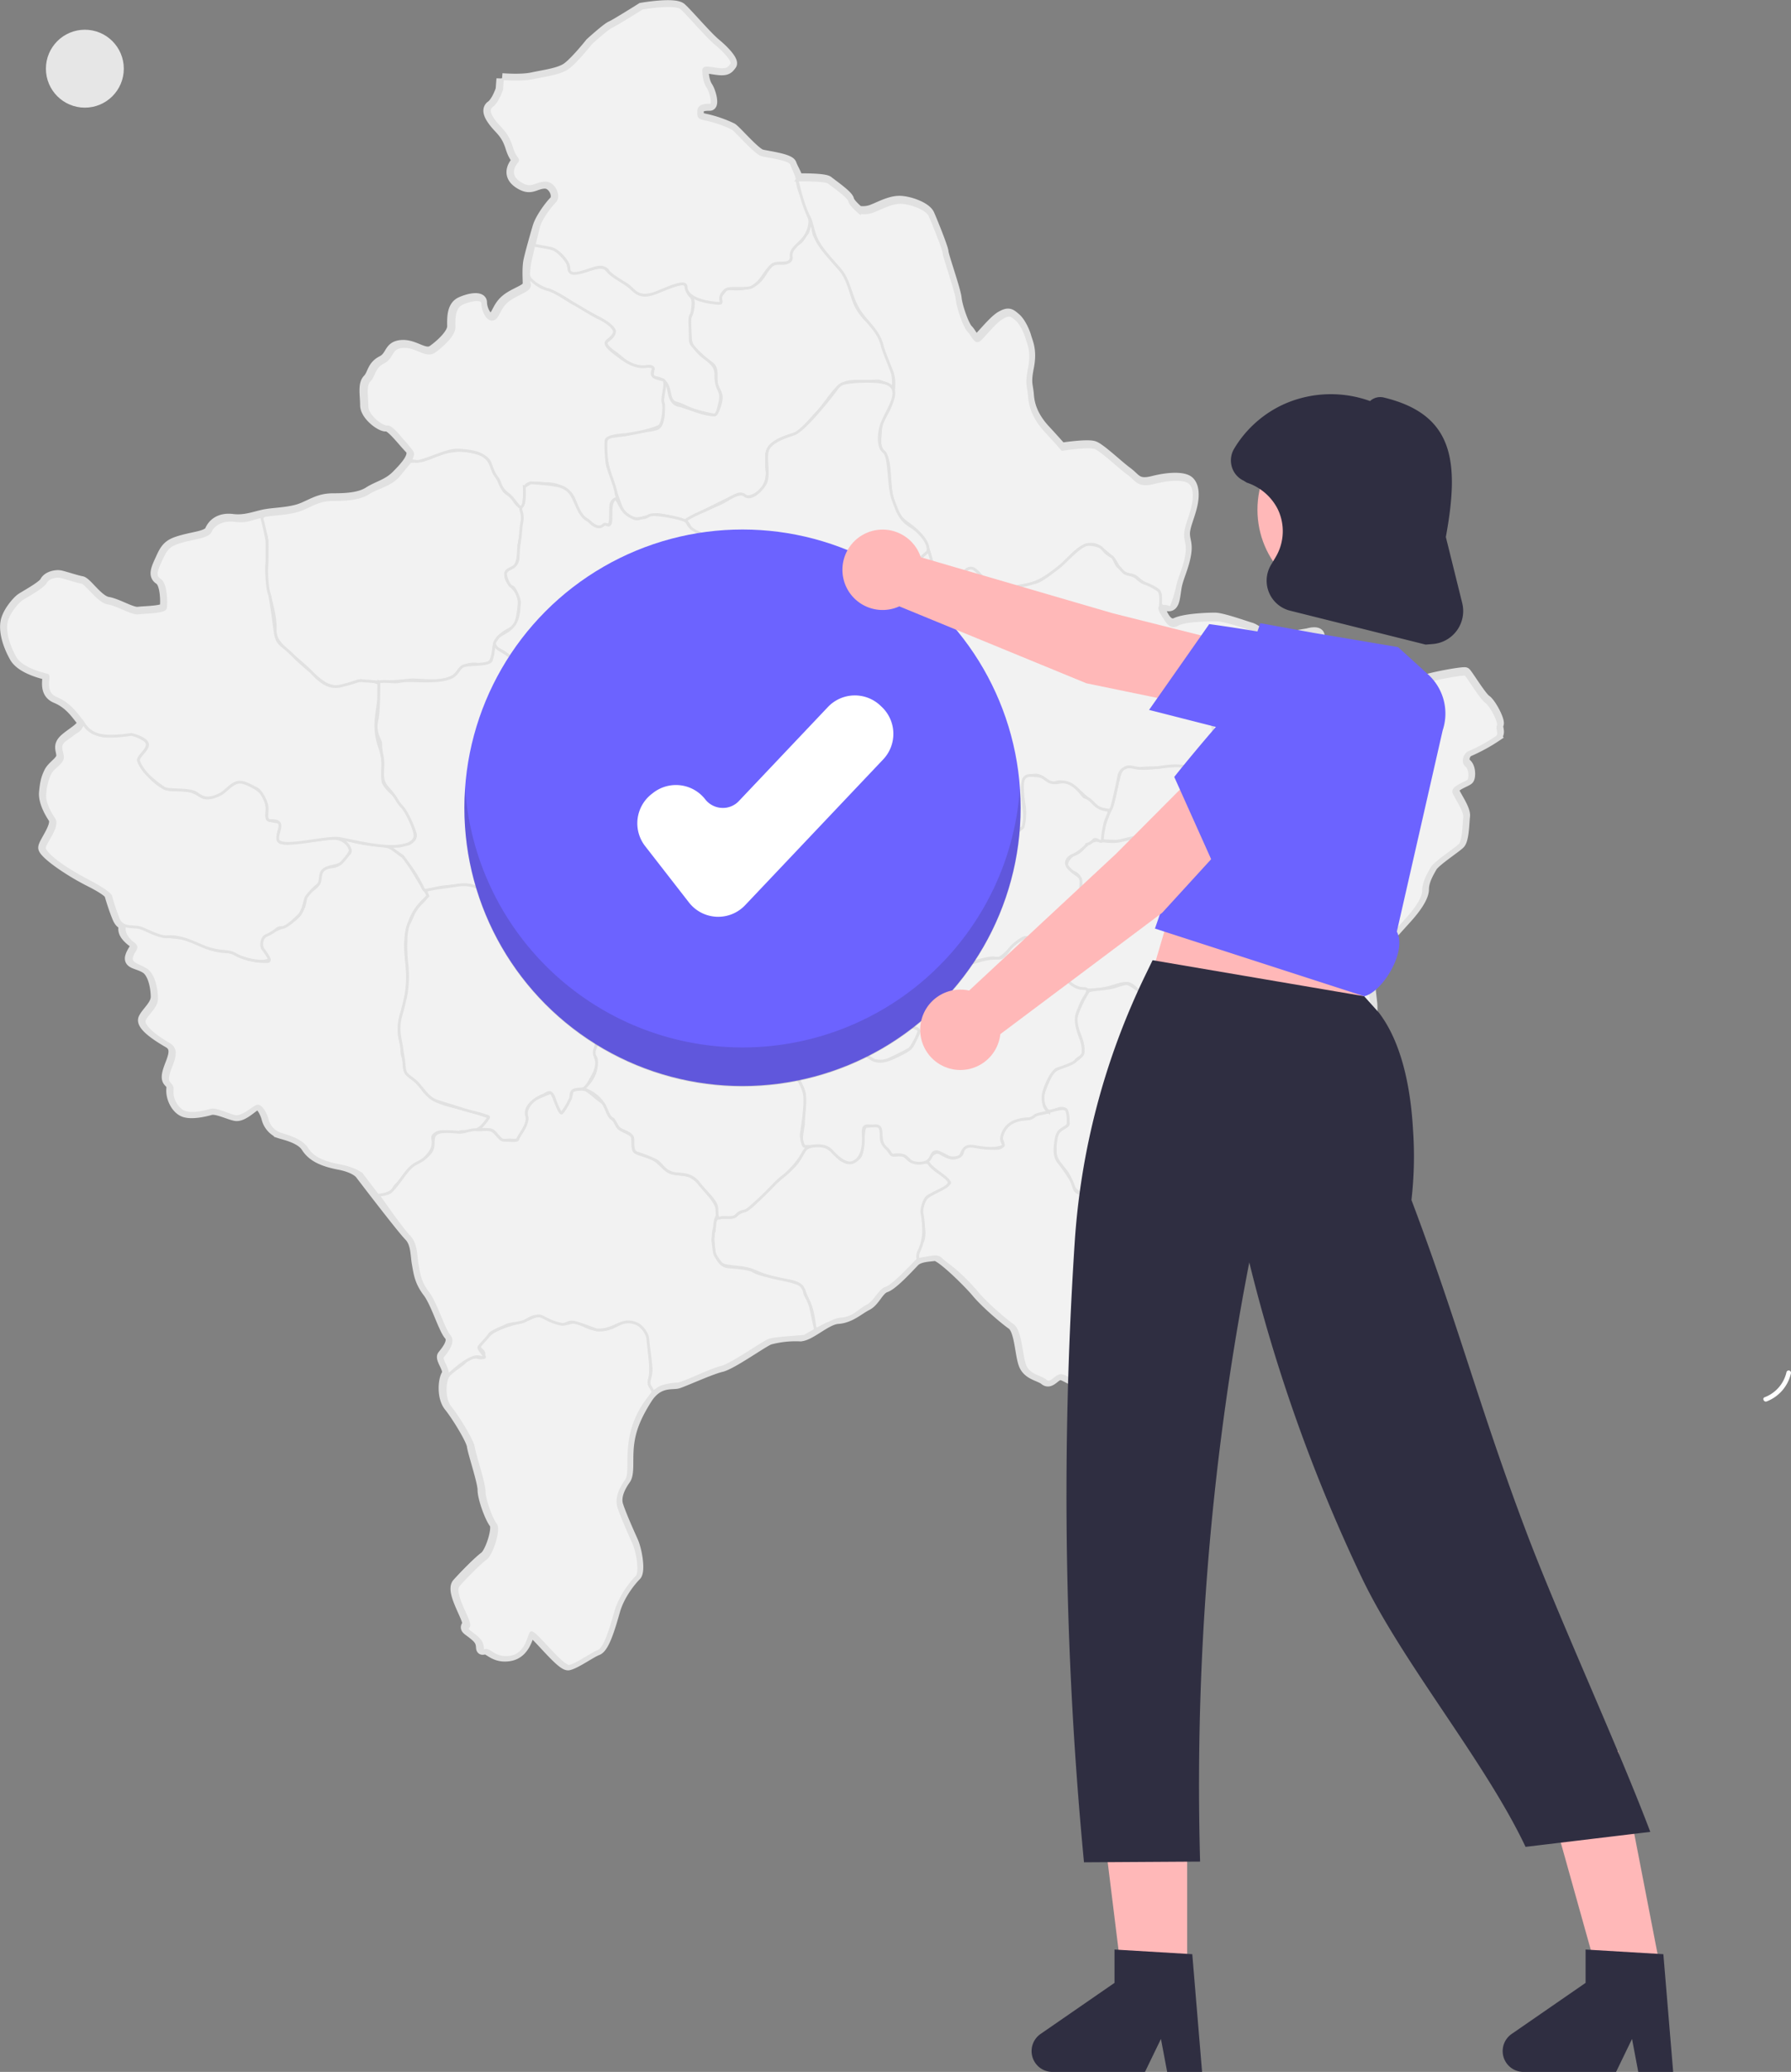 <svg xmlns="http://www.w3.org/2000/svg" width="799.737" height="924.778" viewBox="0 0 799.737 924.778">
  <rect x="0" y="0" width="799.737" height="924.778" fill="#808080" stroke="none"/>
  <g id="Group_187" data-name="Group 187" transform="translate(3627.5 -6028.488)">
    <g id="_1749309245008" transform="translate(-3625 6031)">
      <g id="layer1_1" transform="translate(0 0)">
        <g id="g3488_2" transform="translate(0 0)">
          <path id="path2550_3" d="M224.167,35.067s8.436.739,13.567-.371,11.37-1.85,15.036-4.068,11-11.464,11-11.464,7.336-6.657,9.169-7.4,13.567-8.136,13.567-8.136,14.668-2.589,17.6,0,11.37,12.575,15.4,15.9,8.068,7.768,6.968,9.246-1.833,2.589-5.5,2.218-6.968-1.479-6.968.371.368,5.178,1.833,7.4,2.934,8.136,1.1,8.136-5.135,0-5.135,2.589-.368,2.957,3.3,3.7a53.9,53.9,0,0,1,11.734,4.068c1.833,1.111,10.269,11.1,13.2,11.836s12.47,1.85,13.2,4.068,3.666,6.657,2.2,6.657,12.467-.371,14.3,1.111,8.8,6.289,9.169,8.136,4.4,5.178,4.4,5.178a11.578,11.578,0,0,0,6.6-.739c3.666-1.479,7.7-3.7,11.734-3.7s11.734,2.589,13.2,5.918,6.235,15.164,6.235,16.643,5.5,17.014,5.867,20.714,3.3,12.207,5.135,14.053,2.934,5.55,4.767,4.068,6.968-8.136,10.269-9.986,4.034-1.111,6.235.739,4.034,5.918,4.767,8.507,2.566,5.918,1.1,13.314-.368,7.768,0,12.575,2.2,9.986,7.336,15.535,7.336,8.136,7.336,8.136,11.734-1.85,14.668-.739,10.634,8.507,14.668,11.468,4.4,5.918,11.734,4.068,13.567-1.85,15.768,0,2.569,5.918,1.465,10.725-3.3,9.246-3.3,12.575,1.465,4.439.368,9.986-3.3,9.618-4.034,13.686-.733,8.507-3.3,8.507-5.135-1.111-4.034,1.479,3.3,8.136,7.336,6.289,13.935-2.218,17.237-2.218,13.567,3.7,16.136,4.439,9.169,6.657,11.37,5.55,13.935-2.961,13.935-2.961,4.767-1.479,5.135.739,4.034,5.546,5.867,6.657-.733,2.589,1.1,4.807,4.4,4.439,8.068,4.439,10.212,6.745,12.781,10.445,13.172-4.439,19.04-6.289,17.689-3.788,18.422-3.416,6.968,10.725,9.169,12.207,6.235,9.246,5.5,10.725,1.1,3.7-.733,5.178a77.222,77.222,0,0,1-12.1,6.657c-2.2.739-3.3,4.439-1.469,5.918s1.833,5.55,1.1,6.657-7.7,2.961-6.6,5.55,5.135,8.136,4.767,11.1-.368,10.357-2.2,12.207-11,7.768-12.467,10.357-3.666,6.289-3.666,9.986S631.6,405.671,628.667,409s-11,11.836-11,13.314-4.767,1.85-5.867,7.028.368,14.8.733,18.493-.368,14.053-2.566,16.643-4.4,7.028-8.8,6.657-5.135-1.479-9.9,1.85-11,8.136-13.935,9.618-6.235,2.589-5.5,9.246,4.767,8.136,10.269,14.054,9.9,11.836,9.9,15.535,1.465,8.507-.732,9.986-5.5,1.111-11,2.961a60.2,60.2,0,0,1-15.768,2.957c-3.3,0-6.968-4.439-6.968-4.439s0-.739-1.468,1.479-5.5,6.657-8.8,5.918-8.068-9.986-10.269-7.768-5.5,4.439-3.666,5.918,5.867,4.807,5.135,7.4-.368,6.289-2.569,5.178-6.968-5.918-12.1-7.4-11.37,2.957-14.668,7.028-9.169,11.836-9.9,14.054-1.465,7.028-2.934,9.986-1.833,7.4-5.135,8.136-6.968,1.479-5.867,3.7-1.468,1.85,2.934,8.136,8.8,15.9,6.6,17.382-4.4,5.55-10.269,5.178-9.533-4.439-11.734-3.7-4.034,4.068-6.235,2.218-7.336-2.218-9.169-6.657-1.833-15.535-5.5-18.125-11.988-9.8-15.657-14.236S420,559.9,417.436,560.269s-6.968.371-9.169,2.589-9.533,10.357-12.835,11.468-4.767,6.289-8.436,8.136-7.336,5.55-12.835,5.918-12.835,8.136-17.237,7.768a44.824,44.824,0,0,0-13.2,1.479c-2.566.739-16.869,11.1-21.636,12.207s-16.869,6.657-19.438,7.4-8.8-1.111-13.935,7.029-7.336,14.053-8.068,20.714.368,12.575-1.468,15.164-4.767,7.4-3.3,11.836,4.767,11.836,6.6,15.9,3.3,13.314,1.468,15.164-7.336,8.136-9.533,15.9-4.767,16.275-7.7,17.385-9.533,5.918-12.835,6.657-16.136-16.643-17.237-14.8-2.2,9.618-9.169,10.725-9.169-3.7-11.37-2.961.368-2.218-3.3-5.546-5.5-3.329-4.034-5.178-7.7-14.8-4.4-18.493,9.533-9.986,12.1-11.836,6.235-12.946,4.4-15.164-5.135-11.1-5.135-14.8-4.4-16.643-4.767-19.6S204,631.651,200.7,627.583s-2.569-11.836-1.1-14.053-2.934-7.029-1.833-8.507,5.5-6.289,2.934-9.246-5.867-14.425-9.533-19.232-4.034-8.507-4.767-12.575-.368-9.246-3.666-12.575-21.636-27.371-21.636-27.371-1.833-2.961-9.533-4.439-12.1-3.7-14.668-7.768-9.9-5.55-12.1-6.289a9.51,9.51,0,0,1-5.5-6.289c-.733-2.961-2.934-7.028-4.767-6.289s-6.235,5.55-9.533,4.807-8.436-3.329-11-2.589-8.8,2.218-12.1.739-5.5-6.289-5.135-9.986-2.934-2.218-1.833-7.028,5.5-10.725.368-13.686-12.47-7.768-11-10.725,5.5-5.918,5.5-9.618-1.1-10.725-4.767-12.946-7.7-1.85-6.6-5.178,3.666-4.439.733-6.657-4.4-4.439-3.666-6.657-1.1.371-2.934-4.068-3.3-9.618-3.3-9.618,1.107-1.367-9.159-6.546-20.545-12.686-20.545-14.908,6.6-9.986,4.4-13.314-4.4-7.768-4.034-11.468.733-5.918,2.2-8.875,5.5-4.807,5.5-7.4-1.833-4.439,1.465-7.4,9.533-5.918,7.336-8.507-5.135-7.4-11.37-9.986-2.569-9.986-4.034-10.357-11.37-2.589-14.3-7.768-4.767-11.1-4.034-15.535,5.135-9.246,6.6-10.357,9.9-5.546,11-7.768,4.767-2.957,6.6-2.589,7.336,2.218,9.533,2.589,7.336,8.507,11.734,9.246,10.634,4.807,13.567,4.439,11.734-.371,12.1-2.218.368-10.725-2.569-12.575-1.1-5.179,1.1-9.986,4.034-5.918,9.533-7.4,11-1.85,12.1-4.439,4.034-5.55,9.9-4.807,10.634-1.479,15.036-2.218,11.37-.739,16.5-2.957,7.7-4.068,13.567-4.068,11.734-.371,15.768-2.957,8.436-3.329,12.47-7.4,8.8-9.246,5.867-12.207-8.433-10.357-10.634-9.986-9.169-4.807-9.169-9.246-1.1-9.246,1.1-11.464,1.833-5.918,6.235-8.136,2.934-6.657,8.8-7.028,10.269,4.807,13.935,2.218,8.8-7.4,8.8-10.725-.368-8.875,3.666-10.725,9.169-2.589,9.169,0,1.833,7.4,4.4,7.028,2.566-4.807,6.6-8.136,9.9-4.439,9.9-7.028-.368-7.4.365-10.725,2.934-11.1,4.034-14.8,5.135-9.246,7.336-11.464-.368-8.507-4.767-8.136-5.867,3.329-11,0-2.934-7.4-1.465-9.246-.368-.739-2.2-6.657S223.8,58,221.6,55.41s-4.767-6.289-2.2-8.136,4.4-7.4,4.4-7.4l.368-4.807Z" transform="translate(-2.512 -2.441)" fill="#f2f2f2" stroke="#e1e1e1" stroke-miterlimit="2.613" stroke-width="4.95" fill-rule="evenodd"/>
          <path id="path3188_4" d="M877.79,306.409c1.526-1.225-.206-1.711.885-4.611a9.483,9.483,0,0,1,2.876-3.153c2.461-1.317,2.738-3.784,3.751-4.375s1.225-4.76,2.13-5.091.5,3.372,1.34,5.5a31.176,31.176,0,0,0,4.632,7.43c2.009,2.3,4.2,5.006,5.584,6.424,3.22,3.291,3.291,2.977,5.043,7.923.874,2.474,1.651,6.029,3.035,9.28a24.221,24.221,0,0,0,4.568,6.6c2.2,1.85,6.137,6.741,6.873,9.331.368,1.293,5.432,14.02,5.388,15.417-.02.7.719,5.033-.24,5.415s-4.53-2.792-6.8-2.64c-7.525.506-12.575-.81-16.511,1.978C897.279,364,893.268,370.7,889.8,374.3s-6.988,8.689-10.654,9.611c-13.48,3.386-11.559,10.023-11.559,10.023-.324,8.521.429,4.976.1,8.129s-1.715,6.006-3.275,7.123c-7.231,5.182-6.674-.165-10.107,1.431-5.546,2.579-21.311,10.536-22.591,11.451-.972.7-5.2-1.563-12.146-2.478-3.474-.456-7.981,2.36-11.468,1.61s-5.293-4.287-5.719-5.432c-1.023-2.768-4.193-11.775-4.679-13.6-3.345-12.528-2.64-14.546-1.151-17.007.371-.611,7.876-.928,10.431-1.87s7.872-1,11.316-2.066,3.248-7.829,2.859-11c-.23-1.894.209-9.03,1.182-9.317,1.452-.429,1.185,5.074,2.778,7.538a4.7,4.7,0,0,0,3.757,2.461c4.507,1.215,10.85,4.281,15.455,4.088.925-.037,3.173-5.573,2.893-8.251s-2.208-4-2.255-6.532c-.051-2.68.287-5.229-.766-6.9s-3.494-2.454-5.3-4.456c-2.829-3.129-4.7-3.237-5.371-7.528-.186-1.188-.277-3.426-.385-5.418s-.294-3.453.591-5.32a14.942,14.942,0,0,0,1.03-5.361c.179-1.431-.992-3.383-.689-3.251l3.943,1.715c2.019.412,7.42,1.6,8.234,1.384,1.627-.422.442-1.688.614-2.67s1.114-1.563,1.546-2.275.925-1.577,3.356-1.4c14.725,1.043,14.047-7.974,18.385-10.7,2.444-1.536,5.182.344,7.626-1.617Z" transform="translate(-527.679 -192.341)" fill="#f2f2f2" stroke="#e1e1e1" stroke-miterlimit="2.613" stroke-width="1.24" fill-rule="evenodd"/>
          <path id="path3190_5" d="M1451.687,1038.833a43.552,43.552,0,0,1,1.4-5.719c1.971-6.2,2.5-5.614,3.538-9.186s1.539-6.63,2.255-9.6c.8-3.318,1.472-6.313,3.443-6.687,4.358-.83,4.787.55,8.088.55s9.763-.969,12.767-1.192c2.664-.2,5.4-.9,7.906,1.907,1.641,1.84,1.134,8.082,2.3,9.881,1.347,2.083,3.278,4.777,2.414,8.919-.395,1.887.068,1.6-.709,6.063-.388,2.231-1.273,4.726-1.175,8.156a28.815,28.815,0,0,1-.6,7.167c-.739,1.344-1.512.533-3.312.223s-5.161,1.013-7.363.064a18.654,18.654,0,0,1-4.638-3.193,27.086,27.086,0,0,1-4.179-4.28c-1.664-2.306-2.785-3.065-4.925-3.126s-4.075.483-6.93,1.138c-.726.165-1.715.516-2.529.635a11.648,11.648,0,0,1-2.5.081c-.834-.061-1.884-.051-2.664-.088l-2.853-.139.273-1.566Z" transform="translate(-962.296 -667.703)" fill="#f2f2f2" stroke="#e1e1e1" stroke-miterlimit="2.613" stroke-width="1.24" fill-rule="evenodd"/>
          <path id="path3265_6" d="M1605.886,837.921c2.2-1.111,18.7-4.439,19.07-2.218s4.034,5.55,5.867,6.657-.733,2.589,1.1,4.807,4.4,4.439,8.068,4.439,10.857,6.644,13.426,10.344,12.528-4.338,18.4-6.188,17.689-3.788,18.422-3.416,6.968,10.725,9.169,12.207,6.235,9.246,5.5,10.725,1.1,3.7-.733,5.179a77.212,77.212,0,0,1-12.1,6.657c-2.2.739-3.3,4.439-1.469,5.918s1.833,5.547,1.1,6.657-7.7,2.961-6.6,5.55,5.135,8.136,4.766,11.1-.368,10.357-2.2,12.207-11,7.768-12.47,10.357-3.666,6.289-3.666,9.986-4.034,8.878-6.968,12.207-11,11.836-11,13.314-4.766,1.85-5.867,7.028c-.139.648.506-.655-.766-4.2-.317-.884-4.355-3.94-9.911-7.589-5.071-3.332-9.219-.527-18.064-2.778-2.758-.7-3.322-2.555-4.254-3.345s-2.734-1.637-2.961-2.414c-.925-3.14-1.566-10.853-4.115-12.97-1.039-.864-1.88-2.677-2.778-3.578s-1.978-2.133-2.758-3.082-1.377-2.556-2.059-3.575-1.438-2.346-2.177-3.369c-3.119-4.291-3.9-5.813-3.848-6.671a73.542,73.542,0,0,0-.1-8.207c-.078-2.724,2.258-4.078,1-8.288-2.528-8.412-13.7-15.927-15.762-25.173-.928-4.152-1.482-11.495-4.125-16.855s-7.379-8.74-8.595-13.044c-2.427-8.612,20.667,2.309,20.782-4.649.118-7.2,6.448-9.827,9.044-13.561l3.589-2.846c1.036.206,3.15,2.066,3.879,2.316a9.023,9.023,0,0,0,2.181.365Z" transform="translate(-1038.355 -553.887)" fill="#f2f2f2" stroke="#e1e1e1" stroke-miterlimit="2.613" stroke-width="1.24" fill-rule="evenodd"/>
          <path id="path3267_7" d="M1536.078,1137.976c-1.1,5.179.368,14.8.733,18.493s-.368,14.054-2.569,16.643-4.4,7.028-8.8,6.657-5.135-1.479-9.9,1.85-11,8.136-13.935,9.618-6.235,2.589-5.5,9.246,4.767,8.136,10.269,14.053,9.9,11.836,9.9,15.536,1.469,8.507-.733,9.986-5.5,1.111-11,2.961a60.181,60.181,0,0,1-15.768,2.957c-3.3,0-7.234-4.892-7.234-4.892l2.508-4.709c1.2-2.248.1-4.385-.172-6.718s.429-5.131-.064-8.716c-.993-7.19.989-6.383-2.086-9.408-3.126-3.075-6.681-2.117-7.879-5.246s-.814-9.081-4.375-15.7-9.719-12.187-16.444-18.04c-1.84-1.6-4.2-5.094-5.648-6.961s-4.76-6.8-6.316-8.193-3.4.26-4.773-.52-.878-1.242-1.225-2.066c-.979-2.326-4.051-7.305-7.12-7.727-2.626-.361-5.637,1.067-8.824,1.867a37.713,37.713,0,0,1-9.068.962,14.21,14.21,0,0,1-11.181-6.252c-.76-1.333-1.708-6.921-.456-9.476s-.047-5.7,1.914-8.629,6.427.263,7.795-2.181,3.062-8.814,2.529-9.925c-2.137-4.443-3.376-5.081-3.6-6.61-.449-3.058,1.009-7.7-3.379-9.415-6.11-2.383-1.472-7.319.344-7.957,4.827-1.7,3.565-4.7,8.932-6.09,2.161-.56,6.688,1,11.181.128,3.774-.729,10.465-2.957,12.615-.581,2.738,3.028,6.694,7.8,10.114,9.142s6.293-.753,9.908.723c1.809.736.969-7.626,1.857-10.63.567-1.924.56-7.488,2.309-8.547,2.046-1.236,5.05-2.637,6.91-1.735s6.765,3.345,8.618,4.28l5.9.453.017,6.589c-.233,4.034,4.19,7.8,6.3,12.129s3.622,3.9,5.607,7.4c.993,1.745,2.671,2.569,3.744,4.979s1.728,10.215,2.572,10.7c3.386,1.941,3.545,4.048,6.569,4.946a35.232,35.232,0,0,0,10.8,1.128,14.939,14.939,0,0,1,8.733,2.579c2.137,1.425,5.32,4.22,6.833,5.307a5.863,5.863,0,0,1,2.552,5.621Z" transform="translate(-926.782 -710.632)" fill="#f2f2f2" stroke="#e1e1e1" stroke-miterlimit="2.613" stroke-width="1.24" fill-rule="evenodd"/>
          <path id="path3269_8" d="M1468.636,1384.871s-1.941,3.929-3.41,6.151-5.331,7-8.629,6.262-7.9-9.986-10.1-7.768-5.594,4.341-3.923,6c2.005,1.992,5.783,4.379,5.047,6.971s-.368,6.289-2.566,5.178-6.627-5.489-11.761-6.971c-2.566-.739-4.351-.071-6.333.6s-4.166,1.364-5.817,3.4c-.1.128-1.232.176-.577-.476,2.063-2.056.209-3.514-1-4.929-1.232-1.445-2.039-5.03-2.819-5.172-3.376-.621-3.656-3.636-4.507-5.925-1.688-4.537-4.652,1.651-8.531,1.32-4.618-.392-12.848,1.809-15.4-3.328-1.171-2.36-1.323-3.7-2.768-6.036s-5.205-5.648-5.371-8.865c-.331-6.434-.334-9.483,4.524-11.832,1.759-.851,1.317-1.691.932-4.352-.317-2.2-.233-2.839-.959-3.406-2.674-2.09-6.6,2.623-8.46-.084-2.056-2.988-1.485-4.193-1.56-4.838-.294-2.576,1.465-5.567,3.325-10.117s11.11-4.53,13.871-9.375-3.713-12.467-2.525-16.515c1.259-4.284,5.016-11.6,5.844-11.977,1.654-.766,6.873-.631,11.437-1.857,1.154-.311,4.868-1.789,6.124-1.293a21.625,21.625,0,0,1,4.28,2.785c1.249.972,2.633,5.749,3.771,6.866s4.345-.26,5.263.672c3.673,3.73,6.694,9.1,10.479,13.878s9.823,7.977,13.891,13.334c2.036,2.68,5.628,8.186,6.485,11.593a57.482,57.482,0,0,1,1.485,9.24c.358,3.541,8.6,3.859,9.145,6.951a114.62,114.62,0,0,1,1.128,12.845c.057,9.057-.027,11.063-.027,11.063Z" transform="translate(-911.425 -858.988)" fill="#f2f2f2" stroke="#e1e1e1" stroke-miterlimit="2.613" stroke-width="1.24" fill-rule="evenodd"/>
          <path id="path3178_9" d="M1308.427,1517.156c-3.3,4.068-9.169,11.836-9.9,14.054s-1.465,7.028-2.934,9.985-1.833,7.4-5.135,8.136-6.968,1.478-5.867,3.7-1.465,1.85,2.934,8.136,8.8,15.9,6.6,17.385-4.4,5.546-10.269,5.179-9.533-4.439-11.734-3.7-4.034,4.068-6.235,2.218-7.336-2.218-9.169-6.657-1.833-15.536-5.5-18.125-11.988-9.8-15.657-14.236a93.942,93.942,0,0,0-8.747-9.067c-3.339-2.974-6.444-5.054-7.342-5.989-2.036-2.117-3.72-1.117-10.128-.159-1.634.246.324-5.378,1.448-7.562s1.043-4.868.257-8.558c-.52-2.434-1.124-6.8.743-10.073s7.8-4.385,11.275-7.846c.76-.756-11.015-8.608-10.013-9.891.5-.641,3.059-5.06,5.894-3.369,4.628,2.761,6.519,2.7,9.216.75,1.3-.942.017-4.011,3.845-4.031s12.234,2.116,14.08.567-.1-2.873.1-4.443,2.019-5.162,3.946-6.272c3.852-2.218,4.581-1.614,7.859-1.938,1.637-.162,2.815-2.12,5.232-2.242s10.151-3.389,11.758-1.9c.8.742,1.137,3.642.965,6.3-.088,1.33-2.61,1.982-3.929,3.427s-1.438,3.686-1.691,5.361c-.506,3.349-.26,6.569,1.634,8.645a68.193,68.193,0,0,1,4.247,6.05c3.052,4.1,1.509,7.288,5.621,7.66,3.058.277,7.059.493,10.6.618s6.964-3.214,8.162-3.3c2.4-.166,2.36,4.389,3.609,6.262s3.784,1.07,4.216,3.7,3.2,3.5,3.15,5.584a4.241,4.241,0,0,1-.739,2.815,29.219,29.219,0,0,1-2.4,2.815Z" transform="translate(-801.526 -968.472)" fill="#f2f2f2" stroke="#e1e1e1" stroke-miterlimit="2.613" stroke-width="1.24" fill-rule="evenodd"/>
          <path id="path3180_10" d="M1029.8,1543.007c-2.2,2.218-10.85,11.636-14.148,12.747s-4.834,6.157-8.5,8.007-6.12,5.442-11.623,5.81c-2.751.186-4.6,1.644-6.515,2.224l-5.087,2.657c-.273-.024-.4-7.748-2.964-12.764-2.846-5.567-1.546-8.075-10.016-9.358a54.644,54.644,0,0,1-14.168-4.179c-5.449-2.464-13.483-1.36-15.093-3.571s-2.667-3.025-2.954-5.381-.685-8.021-.088-8.433-.236-4.929,1.441-6.022,6.748.344,8.544-1.431,5.34-2.454,7.228-4.355,4.328-4.365,6.566-6.617c4.473-4.5,7.68-6.819,11.525-10.489s4.345-7.373,6.053-8.439,6.526-2.083,9.922.024c3.16,1.961,3.852,4.895,7.893,6.12,2.022.615,5.411-.81,6.5-3.173,1.235-2.7.746-13.189,2.393-12.8.824.192,4.865-1,6.171.408s-.122,5.418,1.262,7.17,2.7,3.453,3.757,4.672,2.5.182,5.253.662c1.445.25,2.056,2.819,6.063,3.4,1.057.152,4.9-.976,5.57.358,1.35,2.673,8.919,6.289,8.922,8.382s-5.877,3.9-9.463,6.228c-1.765,1.144-2.9,5.732-2.687,7.2a43.963,43.963,0,0,1,.793,8.868,22.49,22.49,0,0,1-1.965,8.1,5.553,5.553,0,0,0-.564,3.98Z" transform="translate(-622.416 -983.359)" fill="#f2f2f2" stroke="#e1e1e1" stroke-miterlimit="2.613" stroke-width="1.24" fill-rule="evenodd"/>
          <path id="path3373_11" d="M675.041,1749.628c.523,4.449,1.1,10.047.084,13.26a3.23,3.23,0,0,0,.6,2.974l1.178,2.275-2.68,3.687a39.711,39.711,0,0,0-7.94,20.775c-.733,6.657.368,12.575-1.465,15.164s-4.767,7.4-3.3,11.836,4.767,11.836,6.6,15.9,3.3,13.314,1.465,15.164-7.336,8.135-9.533,15.9-4.767,16.275-7.7,17.385-9.537,5.918-12.835,6.657-16.136-16.643-17.237-14.8-2.2,9.618-9.169,10.725-9.169-3.7-11.37-2.961.368-2.218-3.3-5.546-5.5-3.328-4.034-5.178-7.7-14.8-4.4-18.493,9.533-9.986,12.1-11.836,6.235-12.946,4.4-15.164-5.135-11.1-5.135-14.8-4.4-16.643-4.767-19.6-6.968-13.686-10.269-17.753-2.569-11.836-1.1-14.054,6.468-4.939,7.569-6.417a7.444,7.444,0,0,1,4.524-2.093c1.732-.041,2.95,1.2,3.761-.587.881-1.944-1.246-2.62-1.661-3.609s.885-2.289,4.014-5.476c4.237-4.314,15.248-5.661,20.785-8.686,3.629-1.982,8.034,5.668,16.224,2.859,4.436-1.519,9.614,7.859,21.413.554,3.582-2.218,9.294-.334,11.464,2.822s1.566,7.771,1.725,9.1Z" transform="translate(-387.696 -1149.402)" fill="#f2f2f2" stroke="#e1e1e1" stroke-miterlimit="2.613" stroke-width="1.24" fill-rule="evenodd"/>
          <path id="path3349_12" d="M733.584,333.579a63.481,63.481,0,0,1,7.93,5.57,7.445,7.445,0,0,0,7.285,1.661c4-1.188,13.608-6.043,15.441-4.2.918.925.53,3.329,2.38,5.084,1.593,1.516.962,4.287.881,5.465-.314,4.5-1.509.938-1.141,8.47.4,8.143-.739,5.9,3.359,10.708,3.129,3.669,8.223,5.138,8.18,10.141-.071,8.558,3.369,6.127,1.614,13.486-1.249,5.243-1.529,5-4.338,4.392-10.489-2.255-10.043-3.575-15.117-5.047-4.736-1.374-.493-10.215-9.24-11.3-3.3-.409,1.556-5.57-3.234-4.854-7.508,1.124-10.819-3.528-14.452-6.073-9.027-6.326-.908-4.456-.533-9.7.182-2.582-10.479-7.8-12.767-9.02-4.9-2.61-10.5-7.109-15.417-8.882-7.16-2.583-10.124-5.145-10.124-7.734a40.619,40.619,0,0,1,1.36-8.527l.982-4.382,2.481.479c1.715.334,7.332.712,9.263,3.389,1.009,1.4,2.458,2.441,3.207,3.994s.324,2.957,1.6,4.365c.841.925,6.9-.844,10.1-1.739s5.027-.26,5.246-.027a22.467,22.467,0,0,0,5.043,4.274Z" transform="translate(-460.759 -212.003)" fill="#f2f2f2" stroke="#e1e1e1" stroke-miterlimit="2.613" stroke-width="1.24" fill-rule="evenodd"/>
          <path id="path3375_13" d="M445.369,600.74c1.279,1.421,2.174,4.139,3.042,5.509s.523,2.124,2.616,3.487a10.5,10.5,0,0,1,2.9,2.782,8.513,8.513,0,0,0,1.992,2.461c1.168.81,1.593,1.205,1.779,3.342a35.492,35.492,0,0,1-.277,7.015c-.29,2.353-.689,4.537-.949,5.992s-.378,2.184-.1,1.63-.253,6.134-1.59,8.642-4.422.834-4.4,4.534,4.1,5.651,5.479,8.953-.7,11.316-.992,12.906c-.405,2.194-9.216,3.055-9.881,10.89-1.188,14.02-9.729.874-16.923,11.427-.834,1.222-4.061,2.667-7.693,2.836s-8.612-.186-11.069-.317c-1.884-.1-13.645,1.833-23.361.311-1.712-.27-6.924,2.755-11.3,2.7s-7.9-3.187-12.987-8.274c-5.023-5.023-14.59-10.846-14.273-16.531.446-8.034-3.109-16.2-3.7-20.852-.351-2.792.165-10.732.118-18.513-.034-5.844-4.942-11.552-.54-12.291s11.37-.739,16.5-2.961,7.7-4.068,13.567-4.068,11.734-.371,15.768-2.961,8.99-3.207,13.024-7.275l5.58-6.758,4.031-.284c3.865-.27,9.024-3.632,13.716-4.254,3.923-.52,5.813-.915,12.467.864,6.093,1.631,6.434,7.95,7.43,9.054Z" transform="translate(-227.026 -391.875)" fill="#f2f2f2" stroke="#e1e1e1" stroke-miterlimit="2.613" stroke-width="1.24" fill-rule="evenodd"/>
          <path id="path3377_14" d="M587.5,445.664c1.023,3.541,3.312,8.909,3.649,11.751.169,1.421,1.421,3.227.557,2.913-1.82-.662-2.755,1.32-2.866,2.4-.223,2.157.125,6.708-.54,8.2s-1.516-.074-2.495.766c-3.021,2.593-6.5-1.728-8.456-2.981-4.763-3.052-3.413-8.369-7.079-11.7a14.861,14.861,0,0,0-10.127-3.835c-1.86,0-6.249-.78-8.224.057s-1.536,3.295-1.766,6.65c-.6,8.733-3.6.611-6.93-1.836-4.23-3.109-3.416-5.226-5.165-7.508-2.653-3.467-2.542-6.576-4.193-8.24-3.3-3.329-7.943-3.754-13.125-4.119s-15.731,5.388-18.712,5.016l-2.572-.321.895-2.751c.054-1.057-1.074-2.12-1.374-2.539-1.2-1.671-2.63-3.069-3.892-4.594-2.525-3.045-4.892-5.357-5.992-5.172-2.2.371-9.169-4.807-9.169-9.246s-1.1-9.246,1.1-11.468,1.833-5.918,6.235-8.136,2.934-6.657,8.8-7.028,10.269,4.807,13.935,2.218,8.8-7.4,8.8-10.725-.368-8.878,3.666-10.725,9.169-2.589,9.169,0,1.833,7.4,4.4,7.028,2.569-4.807,6.6-8.136,9.9-4.439,9.9-7.028c0-.162-.827-4.162-.581-3.757.125.2,4.048,4.652,8.565,5.661,3.4.76,9.6,5.266,12.048,6.519,1.9.976,8.122,4.935,10.462,6.009,2.4,1.1,6.468,3.477,7.322,5.813.608,1.664-2.093,3.734-3.21,4.689-.847.722-1.043,2.262,4.655,6.34,2.046,1.462,7.072,5.884,12.936,5.016,2.2-.327,3.244.577,3.069,1.013-.722,1.813-.675,2.785.067,3.44s2.177.989,4.23,1.519c2.15.557-.7,8.153.054,9.955s.024,10.033-1.927,10.857c-4.362,1.85-10,2.9-14.611,3.565-1.168.169-7.788.385-8.828,2.37-.314.6-.145,9.138.7,12.072Z" transform="translate(-318.574 -239.794)" fill="#f2f2f2" stroke="#e1e1e1" stroke-miterlimit="2.613" stroke-width="1.24" fill-rule="evenodd"/>
          <path id="path3345_15" d="M648.3,34.951s8.436.739,13.567-.371,11.37-1.85,15.036-4.068,11-11.468,11-11.468,7.336-6.657,9.169-7.4,13.567-8.136,13.567-8.136,14.668-2.589,17.6,0,11.37,12.575,15.4,15.9,8.068,7.768,6.968,9.246-1.833,2.589-5.5,2.218-6.968-1.479-6.968.371.368,5.178,1.833,7.4,2.933,8.136,1.1,8.136-5.135,0-5.135,2.589-.368,2.961,3.3,3.7a53.722,53.722,0,0,1,11.734,4.068c1.833,1.111,10.269,11.1,13.2,11.836s12.47,1.85,13.2,4.068,2.39,5.2,2.495,6.657a19.145,19.145,0,0,0,1.6,6.65,54.808,54.808,0,0,1,2.775,8.105c.732,2.589,1.9,3.1.935,6.85-1.887,7.3-8.328,8.1-7.96,12.906s-6.127,1.911-8.52,3.923c-3.271,2.755-4.618,7.339-8.922,9.739-2.566,1.428-10.178-.071-11.886,1.418-4.814,4.2.571,6.32-3.9,5.9-9.932-.932-13.726-4.091-13.726-7.42s-9.061,1.094-13.473,2.755c-8.541,3.214-9.574-1.644-13.486-3.98-10.219-6.1-6.823-5.688-9.125-6.88-1.631-.844-2.758-.932-7.693.8-7.076,2.474-8.531,1.462-8.531-1.128s-4.841-8.061-8.193-8.689l-7.366-1.377,2.026-8.119c.935-3.744,5.135-9.246,7.336-11.468S671.4,81.176,667,81.547s-5.867,3.329-11,0-2.934-7.4-1.465-9.246-.368-.739-2.2-6.657-4.4-7.768-6.6-10.357-4.767-6.289-2.2-8.136,4.4-7.4,4.4-7.4l.368-4.807Z" transform="translate(-426.428 -2.361)" fill="#f2f2f2" stroke="#e1e1e1" stroke-miterlimit="2.613" stroke-width="1.24" fill-rule="evenodd"/>
          <path id="path3171_16" d="M265.561,1253.015s-2.366-2.532-10.067-4.01-11.954-3.552-14.523-7.619-9.9-5.844-12.1-6.583a9,9,0,0,1-5.5-5.992c-.733-2.957-2.934-7.028-4.767-6.289s-6.529,5.253-9.83,4.513-8.288-3.477-10.853-2.738-8.507,2.218-11.809.739-5.648-5.847-5.28-9.543-2.934-2.218-1.833-7.028,5.5-10.725.368-13.686-12.322-8.061-10.853-11.022,5.354-5.624,5.354-9.321-1.1-10.725-4.767-12.946-7.407-2.586-6.306-5.914,3.372-3.7.439-5.921-4.358-5.243-3.626-7.461c.091-.277,4.53-.553,8.365.925,2.225.858,4.79,2.542,8.521,3.3s8.618.584,11.957,1.847c3.5,1.323,9.949,5.243,16.69,5.226,3.16-.007,6.019,2.1,9.091,3.193a27.921,27.921,0,0,0,8.6,1.242c5.887.172-9.942-8.426,3.008-13.54a60.148,60.148,0,0,0,5.86-2.738c5.982-3.332,6.468-5.2,7.6-7.525,1.094-2.255.834-4.311,1.63-5.884s3.234-2.221,5.016-4.611c.891-1.2.888-5.685,2.417-6.934s4.885-.733,6.6-1.924,3.416-3.943,4.868-4.963-.429-4.571-3.521-6.481c-3.534-2.184,5.037,1.954,17.1,2.744,6.076.4,7.2,2.913,9.918,4.621s9.192,14.587,11.653,17.22c1.232,1.316-6.607,4.024-9.2,15.89s2.66,17.635-1.3,32.924c-1.978,7.646-3.43,10.7-1.364,17.915.517,1.806-.054,3.872.81,6.006s.118,4.341,1.158,6.431,5.165,4.054,6.195,5.712a23.172,23.172,0,0,0,2.849,3.859c4.2,4.24,8.406,4.99,14.263,6.515s13.372,3.835,13.729,4.22c.179.192-1.985,3.946-5.037,5.418s-6.988.662-7.67,1.124c-1.36.928-7.66-.938-10.262.361-5.2,2.6,2.356,3.842-6.063,11.984-1.425,1.377-4.486,2.215-6.417,4.311s-3.551,4.939-5.567,6.846-1.1,2.471-2.775,3.285-5.111,2.38-6.016,1.188l-6.752-8.892Z" transform="translate(-106.449 -731.243)" fill="#f2f2f2" stroke="#e1e1e1" stroke-miterlimit="2.613" stroke-width="1.24" fill-rule="evenodd"/>
          <path id="path3173_17" d="M154.1,1056.717c-2.738,1.779-11.326-.118-15-2.336s-6.87-.263-15.178-3.875c-4.77-2.073-9.959-4.409-15.147-3.967-3.666.314-10.08-3.46-12.339-4.061-2.954-.787-7.791.56-9.624-3.879a99.911,99.911,0,0,1-3.352-10.016s.186-1.573-10.205-7.015c-12.568-6.583-19.448-12.47-19.448-14.688s6.5-9.537,4.3-12.865S53.658,986.5,54.026,982.8a24.2,24.2,0,0,1,2.3-9.179c1.468-2.957,5.55-4.608,5.55-7.2s-2.269-5.189,1.317-7.8l4.551-3.312a7.1,7.1,0,0,0,2.13-1.657l1.246-2.343c.213-.4.726,1.161,1.418,1.766.571.722,3.369,3.784,9.689,3.943,5.952.148,10.087-2.049,12.794-.327,1.549.986,3.339,1.651,4.149,2.522a2.618,2.618,0,0,1,.219,2.967c-.837,2.042-3.99,4.27-3.511,5.763.9,2.8,3.089,5.128,5.594,7.7a18.469,18.469,0,0,0,6.444,4.706c2.994,1.134,6.252.338,10.124.858a19,19,0,0,1,5.752,2.65c2.542,1.61,6.006.054,7.883-.78,3-1.33,6.195-5.742,9.56-5.668s8.575,3.828,9.986,5.361a13.025,13.025,0,0,1,1.9,5.209c.307,1.944-.169,3.609.074,5.118s.925,1.6,5.283,2.262c.807.125.851,1.9.462,2.906a10.46,10.46,0,0,0-.82,3.362c-.047,1.151-.01,2.394,1.192,2.812,2.258.787,5.732-.071,7.68-.192,9.955-.611,15.265-2.5,18.658-1.239s4.459,3.558,4.723,4.9c.172.878-2.407,4.058-3.97,5.648s-5.59,1.185-7.9,3.082-.658,5.074-2.741,6.863a31.281,31.281,0,0,0-4.868,5.114c-.874,1.29-1.317,6.245-3.406,8.311s-5.641,5.513-7.734,5.523c-2.67.01-1.59,1.168-6.877,3.528-2.451,1.094-2.188,5.1-1.644,5.823a40,40,0,0,1,2.393,3.437c.493.834.662,1.337.469,1.462Z" transform="translate(-36.493 -630.923)" fill="#f2f2f2" stroke="#e1e1e1" stroke-miterlimit="2.613" stroke-width="1.24" fill-rule="evenodd"/>
          <path id="path3175_18" d="M162.165,751.282c1.29.26,6.306-.024,7.072,1.394l.024,6.239c-.479,6.417-2.842,12.7.354,21.936A22.772,22.772,0,0,1,171,791.177c-.159,2.971.2,6.313.287,5.388.182-1.85-1.708.162,4.456,5.418,5.438,4.638,10.5,17.017,9.591,19.313-3.194,8.078-27.753,1.307-33.606.371-6.306-1.006-26.655,4.989-27.533.466-.628-3.241,4.051-8.7-3.089-8.446-3.207.111-1.033-4.24-1.951-7.265s-2.721-6.154-4.638-7.113c-3.784-1.891-6.255-3.4-8.818-2.539s-5.216,4.092-6.765,4.908c-5.536,2.92-8.048,2.069-10.982-.148s-12.666-1.05-14.6-2.363c-5.776-3.913-9.432-7.44-11.265-11.879-.918-2.218,4.733-5.4,3.845-8.034s-7.147-4.054-7.147-4.054-9.361,1.62-14.57.186-6.529-5.02-7.629-6.313c-2.2-2.589-5.135-7.4-11.37-9.986s-2.566-9.986-4.034-10.357-11.37-2.589-14.3-7.768-4.767-11.1-4.034-15.535,5.135-9.246,6.6-10.357,9.9-5.55,11-7.768,4.767-2.957,6.6-2.589,7.336,2.218,9.533,2.589,7.336,8.507,11.734,9.246,10.634,4.807,13.567,4.439,11.734-.371,12.1-2.218.368-10.725-2.569-12.575-1.1-5.178,1.1-9.986,4.034-5.918,9.533-7.4,11-1.85,12.1-4.439,4.986-5.4,10.853-4.659,7.393-.976,11.792-1.715c.273-.047,2.4,9.591,2.488,10.765.054.692.108,8.8-.007,9.992-.334,3.551.2,11.414,1.033,13.513s2.417,16.255,2.944,18.648c.979,4.456,3.058,4.233,8.048,9.408,1.779,1.846,5.172,4.78,7.16,6.451,2.137,1.8,6.779,8.48,13.746,6.819,6.8-1.624,8.034-2.7,9.938-2.316Z" transform="translate(-2.624 -449.917)" fill="#f2f2f2" stroke="#e1e1e1" stroke-miterlimit="2.613" stroke-width="1.24" fill-rule="evenodd"/>
          <path id="path3182_19" d="M690.733,1542.542l-4.915,2.843-2.393.213c-4.4.392-10.634.739-13.2,1.479s-16.869,11.1-21.636,12.207-16.926,7.251-19.438,7.4a31.745,31.745,0,0,0-6.357,1c-2.6.76-4.2,2.957-4.7,2.124l-1.067-1.8c-1.674-2.819.716-4.078.25-9.051s-1.131-8.764-1.387-12.126-3.339-6.323-4.878-6.978c-7.221-3.075-9.51,3.035-17.831,2.714-.793-.03-6.823-2.677-10.1-3.359-3.21-.668-3.42,1.364-6.252.739-5.665-1.246-7.893-3.767-9.739-3.629-3.524.267-4.081,1.347-6.455,2.363s-6.184,1.016-7.778,1.806c-2.052,1.016-7.157,2.92-7.839,4.233s-4.213,4.659-4.6,5.54,3.045,4.118,2.424,4.551-1.6-.26-2.988-.3c-5.236-.145-15.235,10.681-13.77,8.46s-2.934-7.029-1.833-8.507,5.5-6.289,2.934-9.246-5.867-14.425-9.533-19.232-4.034-8.507-4.767-12.575-.368-9.246-3.666-12.575-13.706-18.381-13.706-18.381,3.842-.385,5.148-1.276,3.352-3.562,6.316-7.592c4.648-6.316,5.908-4.723,9.537-7.879,3.416-2.974,3.5-4.324,3.572-7.764.084-4.2,3.916-4.233,11.434-3.592,2.228.193,5.371-1.364,7.8-1.127s3.909-.409,6.178.064,3.956,4.166,5.655,4.416,6.542.675,6.542-.166c0-1.694,4.824-5.735,3.946-10.431-.749-4.011,3.9-7.5,2.978-7.133-.057.024,7.72-3.615,8.237-3.261s3.2,8.19,4.21,8.831,4.905-7.278,4.767-8.723c-.176-1.84,5.371-2.015,6.8-1.131s5.158,4.233,6.768,5.226,2.7,6.249,4.47,7.332,1.809,3.619,3.72,4.787,2.485,1.172,4.52,2.41.111,6.529,2.248,7.832,5.928,1.83,8.153,3.18,4.483,4.132,6.772,5.523,7.616.793,9.949,2.215a16.421,16.421,0,0,1,4.76,4.331c1.836,2.124,1.82,2.13,3.568,4.284,2.731,3.372,4.281,6.66,3.079,9.148a11.032,11.032,0,0,0-.945,4.432c-.122,1.047-.469,1.681-.547,3.042-.209,3.724-.456,1.695-.024,5.057.469,3.643.253,3.916,1.661,6.093,1.55,2.4,2.562,3.6,5.273,3.848,3.112.294,8.865.628,10.877,1.88s5.425,1.907,7.572,2.508c2.268.635,5.273,1.124,8,1.789,2,.486,5.081,1.134,6.168,2.66,1.576,2.214.847,2.424,1.61,3.9a23.512,23.512,0,0,1,2.289,5.236l2.154,10.124Z" transform="translate(-329.09 -951.482)" fill="#f2f2f2" stroke="#e1e1e1" stroke-miterlimit="2.613" stroke-width="1.24" fill-rule="evenodd"/>
          <path id="path3271_20" d="M1049.148,232.939c-1.469,0,12.467-.371,14.3,1.111s8.8,6.289,9.169,8.136,4.4,5.178,4.4,5.178a11.577,11.577,0,0,0,6.6-.739c3.666-1.479,7.7-3.7,11.734-3.7s11.734,2.589,13.2,5.918,6.235,15.164,6.235,16.643,5.5,17.014,5.867,20.714,3.3,12.207,5.135,14.053,2.934,5.546,4.766,4.068,6.968-8.136,10.269-9.986,4.034-1.111,6.235.739,4.034,5.918,4.767,8.507,2.569,5.918,1.1,13.314-.368,7.768,0,12.575,2.2,9.986,7.335,15.535,7.336,8.136,7.336,8.136,11.734-1.85,14.668-.739,10.634,8.507,14.668,11.464,4.4,5.918,11.734,4.068,13.567-1.85,15.768,0,2.569,5.918,1.469,10.725-3.3,9.246-3.3,12.575,1.465,4.439.368,9.986-3.3,9.618-4.034,13.685a64.941,64.941,0,0,1-2.538,8.169c-.513,1.236-1.628.061-3.086.132-3.6.176-.547-4.844-2.768-7s-6.012-2.383-9.138-5.452-5.857.226-9.476-6.549c-1.84-3.443-5.962-6.012-7.224-7.1-4.6-3.977-10.107.172-13.4,3.852-3.143,3.518-11.707,10.62-17.747,12.153-4.7,1.2-5.168.645-9.675,2.488s-7.086.388-8.966-1.847-5.948-7.69-8.288-7.474-2.14.679-3.359,4.594c-.814,2.613-3.578,5.047-5.347,7.41-1.549,2.066-3.487-4.885-5.854-7.7s-3.113-11.14-5.5-15.613c-2.3-4.311-4.348-6.222-8.9-9.5-4.564-3.288-6.333-10-6.809-15.178-.581-6.33-.27-12.578-2.805-15.6s-1.894-4.966-1.664-9.334,1.053-5.1,3.423-9.422c1.472-2.687,2.3-7.278,2.468-9.888a17.113,17.113,0,0,0-.554-7.012c-1.867-5.087-3.8-9.152-4.564-12.261-1.766-7.2-7.721-10.809-10.978-16.741s-3.842-12.4-7.69-16.947-8.26-9.017-10.384-13.28-1.972-7.265-3.578-10.377c-3.3-6.39-5.223-16.477-5.4-16.477Z" transform="translate(-695.752 -155.073)" fill="#f2f2f2" stroke="#e1e1e1" stroke-miterlimit="2.613" stroke-width="1.24" fill-rule="evenodd"/>
          <path id="path3192_21" d="M1336.409,742.1c.051,1.057-1.4.442,1.485,4.939,1.523,2.366,3.109,5.276,6.026,3.548,3.366-1.995,14.465-2.053,17.767-2.053s15.917,3.994,18.135,5.482l2.279,1.529-4.119,3.565c-1.175,1.266-2.778,2.647-4.973,4.962a28.622,28.622,0,0,0-2.451,3.616c-.459.766-1.107,4.844-1.786,5.894s-2.741.938-3.534,1.03c-3.579.405-14.635-3.339-16.275-.3s8.25,13.962,9.256,16.849a26.954,26.954,0,0,1,1.867,7.579c.358,6.725,1.881,11.886,6.046,16.957,1.475,1.8,5.833,6.7,8.477,10.519a18.129,18.129,0,0,1,2.913,7.059c.142,1.874.634,1.563-.284,3.73l-1.161,3.278-4.365-.067c-1.465.442-5.53-2.724-7.873-3.643-1.171-.459-2.751-1.3-3.524-1.249s-.584-.628-1.806.061l-4.425,2.495.412-6.958c.081-1.391-1.719-3.261-2.735-6.272s-1.279-7.13-2.157-8.534c-1.755-2.809-2.461-2.208-4.767-2.427-3.585-.341-8.75.675-9.459.712-3.4.176-4.507.132-7.582.341-2.512.169-4.6-1.134-6.65-.422a5,5,0,0,0-3.268,3.592c-.365,2.019-1.553,7.623-2.326,10.749s-.786,3.693-1.793,4.868l-4.875-.851L1302,826.588c-4.692-4.632-9.321-6.785-12.44-5.462-4.635,1.968-4.969-5.975-12.561-2.407-5.165,2.427,1.036,21.224-2.086,22.564s-5.6,3.754-8.959,6.546-8.007-1.87-11.15-1.441c-4.081.554-4.928-12.882-7-10.921s-3.693-.405-4.23-.733c-2.143-1.306-3.349-3.943-1.262-16.761.229-1.418,2.633-5.074,3.322-8.477s-.321-6.644-.186-9.547c.067-1.452-4.466-10.668-6.266-15.265s-1.637-16.2-1.171-24.444c.351-6.191,7.288-5.31,6.792-10.077-.53-5.087-1.036-13.517.064-14.938.952-1.232,2.053-2.886,3.5-4.9.726-1.006.54-2.741,1.094-3.724a2.91,2.91,0,0,1,2.532-1.2c1.367.017,3.319,2.15,4.77,4.065s2.41,3.605,4.541,4.993c3.274,2.133,6.275,1.1,9.115-.115a29.133,29.133,0,0,1,5.486-1.313c1.7-.368,3.541-.982,4.972-1.333,2.39-.587,8.447-5.371,10.641-7.1s8.6-9.01,12.008-9.658c1.7-.324,5.239.314,6.411,1.317,1.087.928,2.029,2.694,4.639,3.967,1.242.6,1.833,3.68,2.96,4.52s1.539,1.752,2.674,2.653,3.43.925,4.7,1.725,2.63,2.387,4.152,2.92a24.644,24.644,0,0,1,6.171,3.116c1.857,1.212,1.127,6.026,1.171,6.937Z" transform="translate(-820.728 -474.333)" fill="#f2f2f2" stroke="#e1e1e1" stroke-miterlimit="2.613" stroke-width="1.24" fill-rule="evenodd"/>
          <path id="path3248_22" d="M936.356,603.834s4.53.793,6.336,4.044-3.406,5.678.567,7.484,8.267,4.365,8.99,7.255,2.721,9.635,8.112,10.546c5.026.847,9.3,1.3,10.026-1.225s3.943-7.349,7.555-9.878,10.755-2.012,11.478-5.621-1.013-6.367,1.516-9.256,7.68-5.951,5.513-7.758-5.293-9.415-2.4-11.582a91.319,91.319,0,0,1,7.471-5.911c3.589-2.373,8.851-4.922,9.408-7.251.692-2.9-3.048-8.048-7.744-10.938s-5.857-6.471-7.822-11.8c-2.248-6.1-1.273-19.306-4.162-21.473s-2.184-9.013-.763-12.666c2.437-6.262,9.132-14.746,2.269-17.635-3.43-1.445-11.734-1.215-16.2-.719s-5.108,1.263-6.552,3.247c-2.89,3.973-14.448,18.422-18.783,19.867s-10.836,3.612-11.92,7.585,1.084,11.2-1.084,14.81-6.5,7.224-9.03,5.057-7.7,2.282-11.555,3.9c-2.289.959-4.122,1.863-7.312,3.322a55,55,0,0,0-6.779,3.342c-1.229.932.989,2.356.986,3.291-.007,2.34,7.812,3.156,9.256,6.407s-4.4,5.786-3.315,8.676c.54,1.445-2.09,2.38-1.472,3.95s4.48,3.774,4.659,5.4c.361,3.251-3.973,3.973-3.612,6.863s4.334,5.418,6.141,4.7,9.2-6.306,11.731-4.139,7.775,8.112,8.5,8.112Z" transform="translate(-599.086 -331.393)" fill="#f2f2f2" stroke="#e1e1e1" stroke-miterlimit="2.613" stroke-width="1.24" fill-rule="evenodd"/>
          <path id="path3179_23" d="M1038.795,770.289s-.361,6.39-2.12,8.146a7.175,7.175,0,0,0-1.755,7.028c.753,2.508,3.011,8.784,3.264,12.048s-.753,7.781,3.261,6.022,12.8-2.761,15.059-4.517,3.264-2.009,7.278-9.034,8.784-8.534,10.039-7.278,4.267,8.031,7.528,8.031,13.051.5,15.059-1.256,6.792-1.425,7.153-5.526c.233-2.64-.274-6.667-.27-11.559,0-4.331.165-7.2.523-8.429.624-2.127,5.769-3.379,6.387-7.018.155-.918.081-6.792-.5-8.136s.986-5.216.263-6.755-1.728,3.379-2.464,1.911-4.193-6.947-4.821-8.075c-2.508-4.517-3.16-8.767-4.146-11.667-.26-.763-3.379,2.89-5.138,3.642s-8.288,6.144-10.293,7.4-3.885,3.133-3.133,6.4a15.4,15.4,0,0,0,2.073,4.9c.942,1.384,2.566,2.515,1.688,4.149-1.755,3.261-6.147,5.391-6.65,7.4s.25,6.272-.753,7.781-2.39,2.387-9.027,4.4c-4.3,1.3-7.666,6.174-9.78,10.529-1.276,2.63-2.154,2.026-6.167,1.776s-4.9.5-7.906-2.761-4.405-9.537-4.655-9.537Z" transform="translate(-686.206 -480.469)" fill="#f2f2f2" stroke="#e1e1e1" stroke-miterlimit="2.613" stroke-width="1.24" fill-rule="evenodd"/>
          <path id="path3181_24" d="M662.558,635.052s.587,7.4-1,8.764.824,2.451-.088,7.038c-.489,2.461-.489,5.742-1.077,9.03s-.462,6.721-.7,7.771c-.955,4.226-4.264,3.359-5.4,5.722-.5,1.043,1.36,6.039,2.724,6.266s3.632,5.816,3.406,7.406-.091,6.718-2.586,9.9-6.13,3.859-7.265,5.678c-.567.908-1.371,1.661-1.256,2.66a3.8,3.8,0,0,0,2.393,2.7c2.5.908,6.586,4.541,7.039,6.357s2.5,9.992,4.54,10.9,5.449,6.13,7.947,2.5,4.77-9.992,8.173-6.356a41.377,41.377,0,0,1,3.44,4.486c1.013,1.337,1.344,1.161,2.917,3.46,1.782,2.606.456,6.812,1.364,8.629s3.994,5.779,5.874,8.7c1.749,2.714,2.14,2.367,4.706,6.917,2.582,4.581,6.907,7.771,8.949,6.637s3.18-8.173,1.59-10.9,1.59-2.042,2.042-4.541-.682-8.629,1.364-10.671,7.494.456,10.445-.456,4.77-1.59,4.54-4.088a42.517,42.517,0,0,0-1.59-7.947c-2.38-8.041,9.456-11.64,14.759-7.039,2.917,2.528,6.357,6.13,10.445,3.18s4.088-8.629,9.537-9.992,12.99-1.546,13.672-4.27,2.68-7.221-.952-9.267c-1.816-1.023-3.565-.8-4.9-1.651s-2.255-2.755-3.5-3.663-3.042-3.794-5.145-4.642-4.507.348-6.438,1.6c-3.859,2.5-2.724,3.271-5.9,2.363s-5.722-3.457-4.358-5.725,3.406-2.221,3.177-4.945c-.057-.682-.962-1.414-1.249-2.39s-2.954-2.336-3.261-3.45,1.34-2.12,1.225-3.21a4.59,4.59,0,0,1,.2-2.356c1.134-3.632,5.766-5.9,3.042-8.169-1.364-1.134-5.5-2.393-7.639-3.923-2.2-1.57-2.15-3.183-3.17-3.754-2.042-1.134-8.9-2.495-12.99-2.768-4.135-.277-3.221,1.087-6.171,1.408-1.668.182-2.238.837-3.808.2a13,13,0,0,1-3.5-2.015c-3.548-2.954-3.906-8.537-5.722-6.039s-.766,7.889-1.317,9.945c-.662,2.475-2.046-.121-3.163,1.033-1.583,1.637-3.97.739-5.786-1.077s-2.475-1.04-4.686-4.588c-1.107-1.776-2.329-5.31-3.8-7.795a9.057,9.057,0,0,0-5.179-3.784c-4.088-1.134-13.122-1.543-13.122-1.543l-2.772,1.772Z" transform="translate(-430.961 -420.294)" fill="#f2f2f2" stroke="#e1e1e1" stroke-miterlimit="2.613" stroke-width="1.24" fill-rule="evenodd"/>
          <path id="path3183_25" d="M840.921,854.2c-.422,1.505-1.654,1.9-.7,5.762,1.445,5.86,2.13,11.755-2.005,12.163a38.474,38.474,0,0,1-6.893-.148c-2.39-.29-4.1-.868-4.864.658-1.522,3.048.027,11.279-2.107,12.5-1.067.608-2.221,1.972-1.073,2.832,1.58,1.182-.257,3.514.2,5.192.915,3.352.132,5.992,3.177,7.818s8.227,6.4,7.315,9.142,3.048,4.571,3.963,9.753,0,15.239-1.522,19.505-3.656,8.534-1.522,10.057,7.923,5.182,11.275,6.093,14.935,1.522,16.457-.3,7.923-5.79,11.275-7.619,4.267-6.093,7.008-5.79,4.875,2.741,6.4.915.3-5.79,2.437-8.534,3.963-3.352,6.4-7.315,8.534-7.008,2.745-13.713-6.7-11.275-2.133-15.846,7.923-8.227,5.486-11.886c-1.219-1.83-2.687-1.323-3.7-3.943-.506-1.31-.138-3.781-.452-5.817s-1.313-3.632-1.516-4.719a38.541,38.541,0,0,0-2.005-7.768c-1.266-3.727,1.776-6.161,2.643-8.456,1.367-3.615,2.093-6.637-.084-7.845-2.147-1.192-3.413-2.383-5.307-3.1-2.934-1.111-3.015-1.583-3.015-1.583a49.539,49.539,0,0,1-8.956,3.109c-4.267.915-7.248-.344-11.562,6.86a20.692,20.692,0,0,1-4.416,4.942c-1.614,1.448-5.489-.25-7.673-2.785-5.283-6.137-14.546-2.707-15.269-.122Z" transform="translate(-545.886 -558.686)" fill="#f2f2f2" stroke="#e1e1e1" stroke-miterlimit="2.613" stroke-width="1.24" fill-rule="evenodd"/>
          <path id="path3185_26" d="M1035.585,945.969a13.2,13.2,0,0,1-2.7-7.44c.068-3.967,4.969-8.946,7.072-10.826,1.989-1.779,3.187-4.929.952-7.336s-5.705-2.444-.871-3.832c9.341-2.68,14.826-2.258,18.584-7.072,2.539-3.254,6.144-11.248,11.707-13.824,1.09-.506,1.985-.131,3.187,1.07s1.533,7.65,10.917,7.548c8.308-.088,14.526-2.485,16.413-4.891s.544-2.539.544-2.539a31.055,31.055,0,0,0,2.707,8.2c1.891,3.437,5.05,11.275,5.526,15,.263,2.063,1.023,7.157.209,9.348s-2.741,4.848-3.514,10.519c-1.546,11.339-.118,10.377-.635,11.751s-9.621,8.247-15.981,6.529-19.073-5.5-24.4-4.638c-2.664.429-7.045.861-10.782,2.427a15.152,15.152,0,0,1-11.039-.365c-2.346-1.209-2.8-3.531-3.588-4.817s-1.911-1.54-2.427-2.569a4.8,4.8,0,0,0-1.89-2.235Z" transform="translate(-685.051 -593.94)" fill="#f2f2f2" stroke="#e1e1e1" stroke-miterlimit="2.613" stroke-width="1.24" fill-rule="evenodd"/>
          <path id="path3187_27" d="M493.835,864.307s.135,13.142-.938,17.274a12.071,12.071,0,0,0,.807,7.653c1.728,3.737.284,1.84,1.556,8.018s-1.533,10.006,2.647,14.55,3.943,5.965,6.124,8.146,5.081,8.784,6.019,12.028c.763,2.64-2.154,4.517-3.4,4.814l-3.561.84-4.692.24,6.117,4.338,3.258,4.453a64.3,64.3,0,0,1,5.837,9.915c.908,2.181,4.881-.5,10.151-.868,4.756-.327,7.086-.908,9.449-.726,3.038.233,4.723,2.181,6.9.726s1.634-2.363,5.631-2.724,3.089-2.181,4-8.9,2.724-9.992,5.27-14.172,6.36-8.176,8.72-11.265,10.718-10.9,12.355-12.356,5.813-2.907,11.809-5.087,8.358-2,8.358-2a86.326,86.326,0,0,1-4.723-7.268c-.726-1.634-2.458-2.407-4.179-5.631-1.708-3.2-4.74-5.084-4.28-9.692.415-4.2-1.715-6.66-2.805-7.2s-2.988-4.21-4.439-6.026-3.555-.878-5.371,2.029-3.6,7.008-6.715,5.27a25.869,25.869,0,0,1-5.118-4.213c-3.295-5.388-2.488-9.5-5.658-12.8-1.654-1.718-4.216-2.923-5.665-3.95s-1.945-2.164-2.012-1.678l-.581,4.041-.631,2.444c-.719,2.782-10.752,1.431-13.027,2.964-1.816,1.222-2.137,3.815-5.584,5.081-4.01,1.475-9.324,1.455-14.776,1.276s-5.9.024-8.082.388-5.476-.449-8.76.071Z" transform="translate(-327.145 -562.48)" fill="#f2f2f2" stroke="#e1e1e1" stroke-miterlimit="2.613" stroke-width="1.24" fill-rule="evenodd"/>
          <path id="path3189_28" d="M933.285,1066.1c-4.638,2.559-7.575,5.675-11.181,7.521-4,2.049-8.97-1.745-6.86,3.913,1.087,2.913.564,12.771.564,12.771s3.943-1.877,6.573,1.313,4.881-.189,5.26,2.63.938,10.7,11.079,12.207,9.766,2.819,20.471-7.137,12.956-11.268,15.4-7.511.753,8.075,7.886,8.828,17.652-1.5,19.907-3,5.634-3.193,10.141,0,7.511,7.886,12.018,6.009,6.2,1.5,10.33.753,11.832-3.568,13.9-2.63,5.26-3,8.075-5.634,5.445-5.071,7.136-2.441,5.823,2.819,5.823,5.445,0,6.009,2.255,6.762,3,2.441,4.318,1.313,2.353-12.784,4.044-15.789,4.459.544,6.792-1.688c2.019-1.931,4.517-10.357,2.7-12.1-3.048-2.916-3.16-5.924-2.971-9.493s-1.678-2.68-5.435-6.623c-1.877-1.972-1.145-4.578,1.975-5.823,2.957-1.181,6.384-4.858,6.384-4.858a5.623,5.623,0,0,0,2.677-1.779c1.215-1.431,3.771,2.076,3.98-.3a48.218,48.218,0,0,1,1.387-8.173c.547-1.506,2.4-4.753,1.07-4.9-6.576-.736-6.293-4.74-10.4-5.84-.817-.219-4.956-7.93-11.214-6.617-5.59,1.171-5.908-2.431-9.29-2.805s-5.854-.773-6.8,1.668-.121,8.7.442,11.886a25.309,25.309,0,0,1-.6,9.159c-.374.938-4.4,3.1-6.762,5.3-3.8,3.538-8.308,2.174-10.938.861s-5.135-.388-5.324-2.454-2.944-9.284-3.659-9.375c-.29-.037-.9.483-1.441.75a1.712,1.712,0,0,1-1.31.169,13.082,13.082,0,0,1-2.144-1.242c-.591-.4-1.421-2.339-1.938-2.62l-1.266,1.1c-2.066,1.924-6.174,3.9-9.554,5.081-3.2,1.117-9.311-.807-9.311-.807s-11.157-4.054-16.683-4.176c-4.335-.095-11.39,1.823-11.39,1.823a24.118,24.118,0,0,1-5.871,1.644,18.335,18.335,0,0,1-4.358.2,8.019,8.019,0,0,1-5.165-2l-1.333-1.26-1.941,4.082c-.648,1.364-2.171,1.347-3.193,3.511-2.224,4.72-6.1,5.661-7.744,10.252-1.107,3.082.182,6.38-2.448,7.133s-3.814-1.985-6.444-1.047-2.674,3.318-7.633,6.053Z" transform="translate(-606.791 -676.556)" fill="#f2f2f2" stroke="#e1e1e1" stroke-miterlimit="2.613" stroke-width="1.24" fill-rule="evenodd"/>
          <path id="path3191_29" d="M533.667,1168.475a19.437,19.437,0,0,0-3.312,3.865c-1.4,2.15-1.58,3.467-2.724,5.56-1.212,2.214-1.5,5.8-1.5,7.572a70.551,70.551,0,0,0,.314,10.37,53.327,53.327,0,0,1-.192,13.6c-.692,3.619-1.533,6.792-2.174,9.111a21.645,21.645,0,0,0-.834,9.618c.277,2.319.787,3.919.959,5.6s.739,4.186.972,6.566c.479,4.908.327,4.628,4.274,7.585s5.712,8.173,10.84,9.749,9.334,2.927,12.737,3.957c3,.908,5.246,1.229,8.524,2.383,1.317.463,1.874.263,1.043,1.5s-3.133,4.112-4.021,4.5,2.707-.037,4.861.267,2.356,1.536,4.966,4.129c.952.945,2.495.513,3.939.5s3.413.391,3.71-.5c.591-1.776,5.04-6.745,3.967-10.242-1.428-4.655,4.956-8.389,6.93-9.044,2.177-.723,3.791-3.548,5.557,1.7,1.3,3.852,2.842,6.714,3.237,5.925a29.832,29.832,0,0,0,2.87-4.473c.79-1.874,1.046-1.351,1.181-3.427.294-4.453,5.807-1.057,7.383-4.409s5.324-7.886,3.747-11.832.986-6.9.986-10.846-.986-11.238.79-12.818.4-1.972-3.548-3.747-6.505-4.338-9.267-6.309-7.491-3.156-9.071-7.1-11.437-13.6-13.014-18.142-6.114-15.184-5.719-17.156-4.466-3.491-6.151-3.43a6.628,6.628,0,0,0-4.615,1.654A4.9,4.9,0,0,1,559,1162.27c-1.182.2-4.227-1.934-9.392-1.144-5.263.807-9.547,1.283-11.906,1.772l-2.9.6,1.06,2.458-2.191,2.5Z" transform="translate(-347.323 -768.59)" fill="#f2f2f2" stroke="#e1e1e1" stroke-miterlimit="2.613" stroke-width="1.24" fill-rule="evenodd"/>
          <path id="path3193_30" d="M697.344,999.146s-1.3.449-4.26,1.445-8.007,2.211-13.179,7.059-8.173,8.4-10.988,11.468a48.024,48.024,0,0,0-7.994,10.739c-2.262,4.419-3.481,6.806-4.081,9.921a68.424,68.424,0,0,0-1.165,8.072,5.982,5.982,0,0,1-.881,3.011c-.6.642-1.02.226-1.475.9.851.709,2.491.851,3.528,1.462a3.454,3.454,0,0,1,1.57,2.8c.25,2.62.716,4.709,2.653,9.51,3.892,9.631,6.532,14.212,13.426,20.893,3.447,3.339,1.077,5.7,5.249,7.717,6.367,3.079,11.883,8.122,14.361,8.659,4.956,1.077,7.758-1.293,16.808-6.249s15.515-8.19,21.764-12.713,11.3-5.047,10-16.251-1.209-8.483-3.021-8.564c-4.092-.186-6.566-.493-8.5-2-.969-.753-2-.79-3.372-1.388a23.521,23.521,0,0,1-3.079-1.749s-4.284-.331-2.464-7.211c.83-3.14,2.029-4.7,2.741-7.052a37.872,37.872,0,0,0,1.084-8.574c.2-4.358-.115-8.23-1.441-11.38-.955-2.265-2.751-4.01-3-5.675-.192-1.273,1.131-1.441-.382-3.95s-6.684-5.826-8.085-7.332c-2.8-3.018-1.641-5.341-1.641-5.341s-.348,3.514-2.5,3.943c-1.077.216-1.951.807-6.026-2.873-1-.9-1.965.095-2.745.051a10.244,10.244,0,0,0-2.907.655Z" transform="translate(-433.619 -661.474)" fill="#f2f2f2" stroke="#e1e1e1" stroke-miterlimit="2.613" stroke-width="1.24" fill-rule="evenodd"/>
          <path id="path3195_31" d="M1041.73,1292.408s5.891,9.064,5.891,12.092-.432,9.51-.432,12.538-2.832,11.37,1.955,10.712c4.666-.641,8.055-.874,10.647,1.934s6.64,6.593,9.874,4.861c4.186-2.238,4.409-7.758,4.206-12.487-.209-4.878,1.684-3.308,4.881-3.605,3.646-.338,2.829,2.268,3.261,5.725a6.448,6.448,0,0,0,2.312,4.382c1.442,1.1,1.722,3.153,3.052,2.961,5.894-.857,6.073,1.789,7.876,2.836a8.53,8.53,0,0,0,6.238.361c3.457-1.08,2.336-5.108,5.361-4.675,1.512.216,4.22,2.079,5.823,2.569a6.664,6.664,0,0,0,4.26-.544c1.3-.648.932-5.307,6.12-4.439s9.165,1.36,12.565.155c1.911-.679-.1-1.536,0-3.8a9.338,9.338,0,0,1,6.046-7.565,18.071,18.071,0,0,1,6.05-1.121,4.874,4.874,0,0,0,2.65-1.242c.648-.864,6.363-1.759,6.363-1.759a5.66,5.66,0,0,1-1.9-2.41,11.12,11.12,0,0,1-.527-5.725c.648-3.241,3.781-10.215,6.157-11.079s7.535-2.387,8.4-3.9c.432-.756,3.025-1.6,3.19-3.454a16.1,16.1,0,0,0-1.32-6.954c-2.454-6.789-2.052-9.246-.54-12.487a41.3,41.3,0,0,1,1.9-4.3c.932-1.641,2.208-3.072,1.829-4.112s-1.812-.516-3.531-.922a10.809,10.809,0,0,1-4.534-2.606c-1.62-1.728-2.522-2.019-3.109-3.724s-.854-4.831-1.205-4.088l-1.418,2.984c-.591,1.246-3.291-1.185-5.236-3.241s.152-4.3-1.12-6.293a6.335,6.335,0,0,0-3.643-2.849c-1.661-.53-2.684-3.389-4.152-2.673a19.436,19.436,0,0,0-6.056,4.294c-1.9,2.14-3.153,5.026-5.749,4.868a25.163,25.163,0,0,0-8.176,1.127c-2.333.631-5.388,1.765-8.382,1.553-2.593-.186-5.3-1.816-6.927-1.276-5.921,1.965-5.56-1.053-7.288,3.7s1.3,7.781-3.241,9.51-5.837.432-9.078,3.241-5.4.432-4.324,4.756,1.729,5.189,6.053,7.133,7.349.864,5.188,4.973-1.728,5.189-6.269,7.565-10.158,5.4-14.266,2.593-8.214-6.485-12.538-6.269-5.4-1.728-9.077.864-1.512,2.593-7.781,5.837-5.219,2.707-6.323,3.47Z" transform="translate(-690.91 -818.455)" fill="#f2f2f2" stroke="#e1e1e1" stroke-miterlimit="2.613" stroke-width="1.24" fill-rule="evenodd"/>
          <path id="path3197_32" d="M771.132,1255.6a43.8,43.8,0,0,1,4.483,2.3c1.023.729-.7,1.415-1.134,2.427-1.229,2.839-.2,7.3-.2,12.4s-3.075,6.89-1.124,9.911c.6.935.77,4.787-1.036,8.494s-4.979,5.53-3.707,5.877a16.166,16.166,0,0,1,8.082,6.181c1.138,1.573,1.549,3.318,2.232,4.537a9.186,9.186,0,0,0,1.131,1.874c.395.365.8.2,1.4,1.073,1.3,1.88,1.5,3.457,3.427,4.338,3.035,1.387,5.1,2.211,5.1,4.284-.013,3.153-.01,5.59,1.843,6.053a71.069,71.069,0,0,1,7.147,2.707c4.432,1.739,3.946,5.189,9.391,6.424,1.161.263,3.973.182,6.245.9a10.068,10.068,0,0,1,5.07,3.815c3.011,3.707,6.88,7.2,7.575,9.749s-.49,6.225,2.059,5.3c1.276-.463,5.317.472,6.606-.878,2.785-2.91,3.487-1.236,5.783-3.194,8.8-7.508,11.116-11.049,14.573-13.787a37.719,37.719,0,0,0,8.149-8.548c1.688-2.562,2.161-4.129,3.649-5.02,1.31-.783-1.192-.1-1.728-.581s-1.394-4.051-1.161-5.556c.462-3.011,2.133-13.226,1.364-17.554-.662-3.713-3.724-8.207-5.766-11.66-.682-1.151-1.948-.7-2.863-1.57-.938-.9-3.244-1.522-4.405-2.451-2.316-1.854-5.1-5.56-2.782-7.184s7.184-3.94,5.56-5.331-3.244-2.782-1.158-5.327,7.413-5.56,4.865-7.646-3.011-12.048-6.023-13.206-2.761-.554-9.712-1.482-11.353-3.139-12.531-7.555c-.459-1.715-.962-4.142-1.225-5.6-.2-1.111-1.742.1-3.2-.415a5.361,5.361,0,0,1-1.816-1.384c-.682-.672-1.583-1.88-2.525-1.84-4.22.179-3.339-.172-5.435,2.573-1.836,2.407-2.157,2.14-8.372,6.471-5.151,3.592-9.7,5.938-12.764,7.862-3.913,2.451-8.143,3.666-11.437,6.124a31.715,31.715,0,0,1-10.087,5.026c-2.437.6-3.19.024-3.538,1.073Z" transform="translate(-509.666 -813.232)" fill="#f2f2f2" stroke="#e1e1e1" stroke-miterlimit="2.613" stroke-width="1.24" fill-rule="evenodd"/>
          <path id="path3199_33" d="M1011.667,1244.952s2.373.338,2.883,1.188,2.2,4.068,2.2,5.594,1.016,5.425,2.2,6.613,2.036,2.036,1.188,3.052-3.7,3.43-4.915,4.578c-1.283,1.212-2.032,2.893-1.378,4.041.77,1.35,2.384,1.688,2.262,2.9-.074.736-4.446,3.906-5.466,4.243s-1.863.678-1.357,2.373,2.036,4.409,4.24,5.425,4.48,2.474,6.006,2.984c.763.253,2.144-.6,3.686-1.421s3.248-1.6,3.869-2.069c1.236-.938,2.515-1.114,4.692-3.328,2.046-2.076,3.194-3.312,5.283-3.46a29.912,29.912,0,0,1,5.52.4,9.747,9.747,0,0,1,7.217,1.982c3.507,2.528,7.511,5.513,8.223,5.152a9.348,9.348,0,0,0,5.256-.4c1.33-.473,8.412-4.041,9.473-4.682,1.151-.7,4.22-6.606,4.341-8.038.115-1.364-2.393-1.485-5.526-2.748-2.927-1.181-4.915-2.262-5.563-4.406-.55-1.813-1.627-4.713-.949-5.391s3.494-1.023,5.763-3.22c1.472-1.425,8.652-1.6,9.8-3.656a9.519,9.519,0,0,0,.581-5.263c-.206-1.661.975-3.6,1.452-4.642.408-.9.476-.986-1.391-2.171s-5.29-4.888-7.056-5.867a11.126,11.126,0,0,0-5.219-1.016c-1.289.037-5.455,2.275-8,2.954s-11.106,2.124-13.561,1.863c-2.255-.236-5.175.169-6.988-1.708-1.637-1.695-2.167-4.969-3.355-7.373-.824-1.671-4.26-1.934-6.951.074-3.072,2.3-6.391,6.147-9.611,8.689s-8.7,6.927-8.868,6.758Z" transform="translate(-669.323 -814.307)" fill="#f2f2f2" stroke="#e1e1e1" stroke-miterlimit="2.613" stroke-width="1.24" fill-rule="evenodd"/>
        </g>
      </g>
    </g>
    <g id="undraw_accept_terms_re_lj38" transform="translate(-3607 6041.756)">
      <path id="Path_378" data-name="Path 378" d="M874.108,537.431a15.7,15.7,0,0,1-9.75,11.261c-1.248.469-.356,2.337.884,1.87a17.59,17.59,0,0,0,10.813-12.434,1.069,1.069,0,0,0-.625-1.323,1.039,1.039,0,0,0-1.322.625Z" transform="translate(-96.87 61.68)" fill="#fff"/>
      <ellipse id="Ellipse_13" data-name="Ellipse 13" cx="17.39" cy="17.39" rx="17.39" ry="17.39" fill="#e6e6e6"/>
      <path id="Path_379" data-name="Path 379" d="M728.891,376.669h0Z" transform="translate(-197.573 -57.847)" fill="#3f3d56"/>
      <ellipse id="Ellipse_15" data-name="Ellipse 15" cx="124.189" cy="124.189" rx="124.189" ry="124.189" transform="translate(186.861 223.071)" fill="#6c63ff"/>
      <path id="Path_384" data-name="Path 384" d="M612.021,463.055c-.268,0-.54-.006-.811-.019a16.541,16.541,0,0,1-12.258-6.371L579.378,431.5a16.572,16.572,0,0,1,2.9-23.231l.7-.546a16.581,16.581,0,0,1,23.237,2.9,9.929,9.929,0,0,0,7.36,3.825,9.74,9.74,0,0,0,7.7-3.089l39.741-41.951a16.575,16.575,0,0,1,23.4-.633l.646.611a16.573,16.573,0,0,1,.636,23.405l-61.67,65.095a16.527,16.527,0,0,1-12.013,5.169Z" transform="translate(-311.812 -67.122)" fill="#fff"/>
      <path id="Path_385" data-name="Path 385" d="M655.874,503.552a124.168,124.168,0,0,1-123.847-115.43c-.2,2.874-.342,5.783-.342,8.725a124.189,124.189,0,1,0,248.378,0c0-2.942-.14-5.851-.341-8.742A124.172,124.172,0,0,1,655.874,503.552Z" transform="translate(-344.824 -49.308)" fill="#231f20" opacity="0.16"/>
      <path id="Path_386" data-name="Path 386" d="M479.182,306.231l98.483,4.019,12.059-66.327L505.309,217.8Z" transform="translate(6.954 141.24)" fill="#ffb8b8"/>
      <path id="Path_387" data-name="Path 387" d="M796.02,402.573l.953-31.335-47.731-11.966L663.307,334.2a17.94,17.94,0,1,0-9.575,21.93l83.544,34.342Z" transform="translate(-272.661 -98.759)" fill="#ffb8b8"/>
      <path id="Path_388" data-name="Path 388" d="M706.725,384.322l26.852-38.3.67.089c.421.056,42.529,5.689,70.134,13.909a22.067,22.067,0,0,1,14.289,11.881,23.145,23.145,0,0,1-3.219,25.169,24.755,24.755,0,0,1-25.443,8.454Z" transform="translate(-214.124 -80.728)" fill="#6c63ff"/>
      <path id="Path_389" data-name="Path 389" d="M509.852,563.495l-27.313,0L469.545,458.145l40.31,0Z" transform="translate(-0.241 320.705)" fill="#ffb8b8"/>
      <path id="Path_390" data-name="Path 390" d="M638.143,556.219,611.138,560.3l-28.6-102.223,35.4-6.024Z" transform="translate(84.131 316.157)" fill="#ffb8b8"/>
      <path id="Path_391" data-name="Path 391" d="M818.532,447.99l-94.465-16.079-3.36,6.925a320.784,320.784,0,0,0-31.434,119.146c-2.281,34.927-3.623,71.815-3.667,110.485-.068,59.913,2.989,115.506,7.822,166.091l51.845-.325a1224.535,1224.535,0,0,1,6.1-160.895c3.968-38.107,9.485-73.7,15.865-106.548A732.939,732.939,0,0,0,817.1,706.742c18.118,38.315,55.384,82.6,73.5,120.918l55.7-6.684c-14.631-38.691-40.731-95.191-55.362-133.882-20.919-55.321-30.368-92.832-51.287-148.152a170.513,170.513,0,0,0,.7-31.329c-.974-17.4-4.595-38.29-15.177-52.214Z" transform="translate(-229.893 -16.599)" fill="#2f2e41"/>
      <path id="Path_392" data-name="Path 392" d="M816.236,483.454c4.717,8.818-6.486,27.086-14.594,28.837l-93.415-30.2,47.036-136.3,23.665,4.3,37.848,6.377,13.425,12.2a23.6,23.6,0,0,1,6.51,24.913Z" transform="translate(-213.003 -80.9)" fill="#6c63ff"/>
      <path id="Path_393" data-name="Path 393" d="M796.741,401.659l-26.427-16.864-34.72,34.87-65.54,60.975a17.94,17.94,0,1,0,13.934,19.454l72.279-54.173Z" transform="translate(-257.814 -51.78)" fill="#ffb8b8"/>
      <path id="Path_394" data-name="Path 394" d="M732.306,453.375,713.161,410.7l.419-.53c.264-.333,26.666-33.617,47.862-53.118a22.067,22.067,0,0,1,17.522-6.189,23.157,23.157,0,0,1,19.971,15.653,24.753,24.753,0,0,1-5.767,26.182Z" transform="translate(-209.318 -77.19)" fill="#6c63ff"/>
      <ellipse id="Ellipse_17" data-name="Ellipse 17" cx="41.546" cy="41.546" rx="41.546" ry="41.546" transform="translate(540.99 172.696)" fill="#ffb8b8"/>
      <path id="Path_395" data-name="Path 395" d="M814.594,399.039l-.159-.04L754.06,383.9a13.8,13.8,0,0,1-8.483-20.5l1.994-3.318a22.637,22.637,0,0,0,.926-21.622,23.831,23.831,0,0,0-13.7-11.7l-.2-.1-1.268-.789a9.893,9.893,0,0,1-5.237-6.051,10.207,10.207,0,0,1,1-8.231,49.951,49.951,0,0,1,22.819-20.118,51.516,51.516,0,0,1,37.864-1.137,6.724,6.724,0,0,1,6.183-1.571c31.267,7.572,33.84,28.559,27.663,62.249L830.93,380.5a14.774,14.774,0,0,1-13.18,18.288ZM789.439,290.67l0,0Zm.754-.185.006,0Z" transform="translate(-198.505 -124.596)" fill="#2f2e41"/>
      <path id="Path_396" data-name="Path 396" d="M752.819,739.34H737.231l-2.782-14.717-7.126,14.717H685.98A9.294,9.294,0,0,1,680.7,722.4l33.015-22.8V684.719l34.726,2.073Z" transform="translate(-236.554 172.17)" fill="#2f2e41"/>
      <path id="Path_397" data-name="Path 397" d="M873.251,739.34H857.663l-2.782-14.717-7.126,14.717H806.412a9.294,9.294,0,0,1-5.281-16.941l33.015-22.8V684.719l34.726,2.073Z" transform="translate(-146.629 172.17)" fill="#2f2e41"/>
    </g>
  </g>
</svg>

